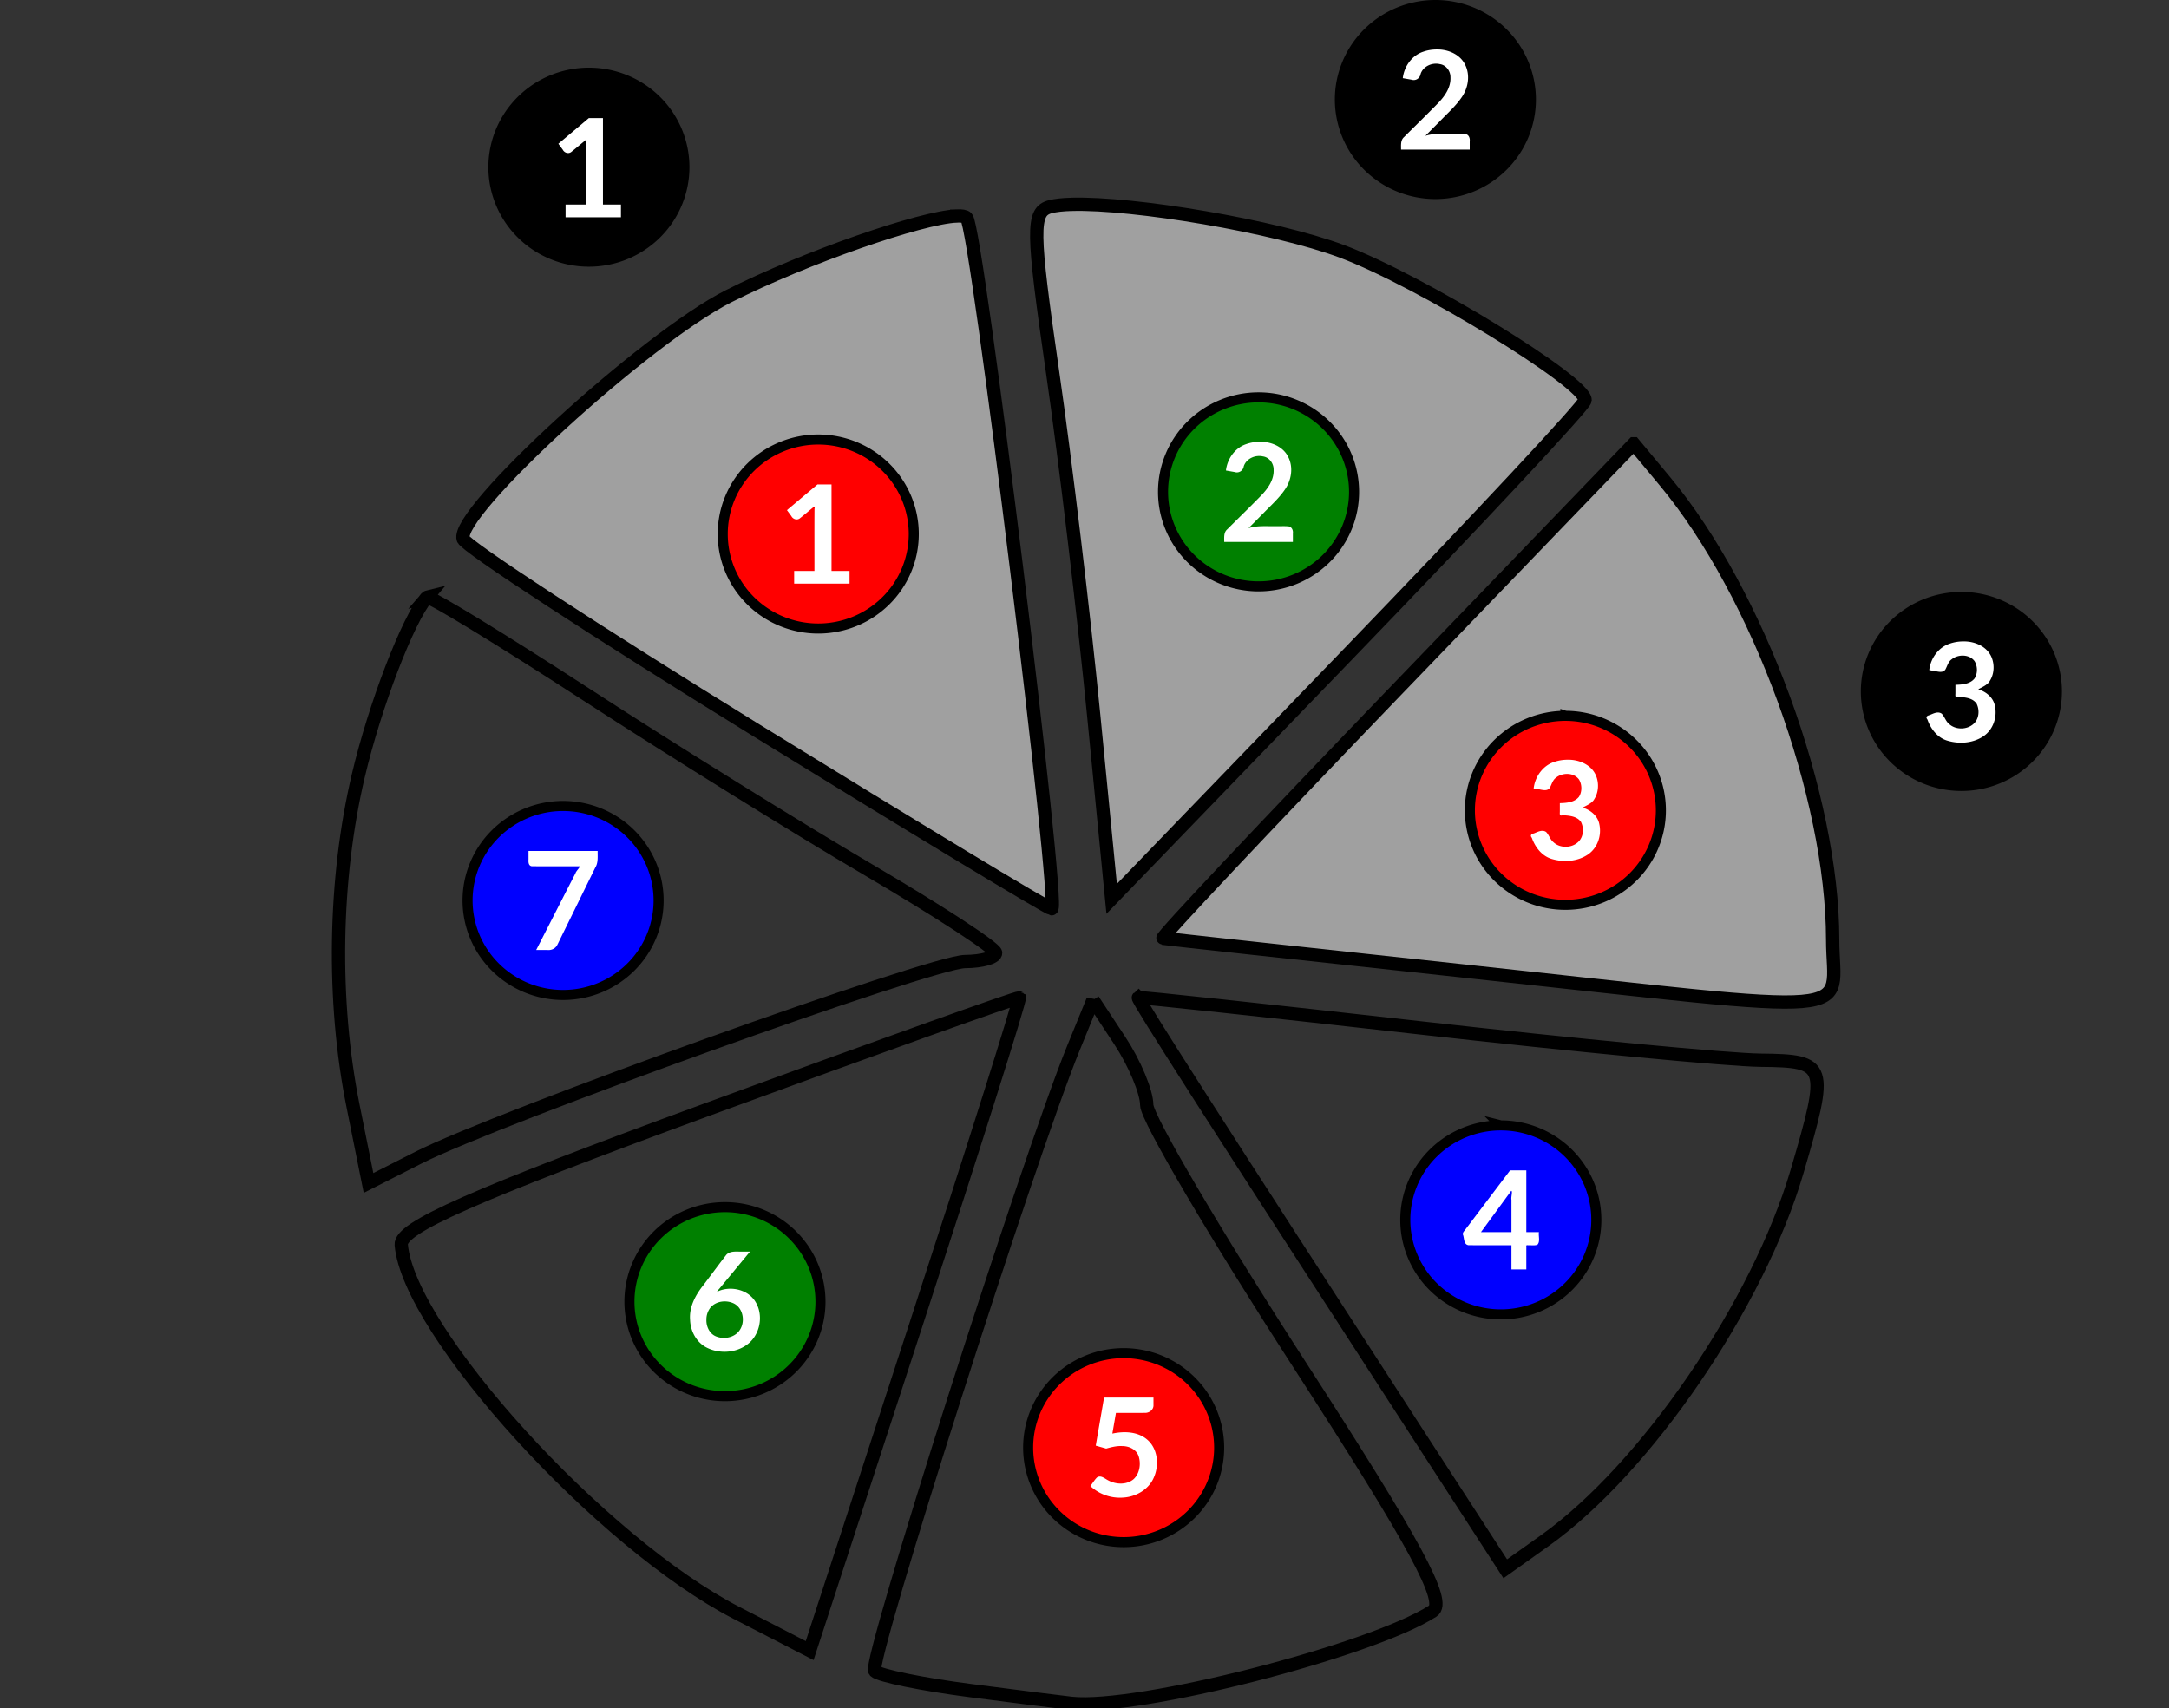 <svg xmlns="http://www.w3.org/2000/svg" width="215.986" height="170.144" viewBox="0 0 57.146 45.017"><rect x="0" y="0" width="57.146" height="45.017" fill="#333333" stroke="none"/><path d="M106.547 20.318c-.88.025-1.6.101-2.113.235-1.862.483-1.838 2.247.22 16.484 1.268 8.769 3.108 24.133 4.088 34.143l1.781 18.2 23.502-24.337c12.926-13.385 23.53-24.746 23.567-25.246.126-1.76-16.427-11.898-24.16-14.797-6.713-2.517-20.73-4.853-26.885-4.682zm-11.432 1.157c-3.52.149-14.974 4.093-22.672 7.978-8.26 4.169-27.275 21.568-26.388 24.147.253.738 13.349 9.286 29.1 18.996 15.75 9.71 28.98 17.705 29.402 17.77.916.138-7.429-67.687-8.453-68.712-.145-.145-.486-.2-.989-.18zm67.317 22.656L138.797 68.67c-12.999 13.497-23.43 24.58-23.182 24.629.248.049 13.644 1.507 29.77 3.242 40.912 4.401 36.82 4.748 36.82-3.113 0-14.18-7.404-34.422-16.662-45.555l-3.111-3.742z" style="opacity:1;vector-effect:none;fill:#a0a0a0;fill-opacity:1;fill-rule:nonzero;stroke:#000;stroke-width:1.323;stroke-linecap:square;stroke-linejoin:miter;stroke-miterlimit:4;stroke-dasharray:none;stroke-dashoffset:0;stroke-opacity:1" transform="scale(.265)"/><path d="M42.434 59.395c-1.882 2.208-5.165 10.759-6.807 17.724-2.428 10.3-2.623 22.411-.527 32.848l1.54 7.666 4.938-2.508c7.95-4.035 51.018-19.489 54.373-19.51 1.688-.01 3.053-.402 3.035-.87-.018-.47-5.695-4.175-12.615-8.235s-19.56-11.912-28.088-17.45c-8.528-5.537-15.66-9.888-15.85-9.665zm70.742 39.812c-.152.13 7.906 12.71 27.865 43.504l8.613 13.287 3.91-2.783c10.057-7.16 21.222-23.497 25.104-36.729 3.127-10.658 3.017-10.994-3.623-11.06-3.188-.032-18.376-1.475-33.752-3.207-15.376-1.732-28.029-3.088-28.117-3.012zm-11.846.027c-.146-.103-14.073 4.88-30.95 11.07-23.491 8.619-30.637 11.777-30.487 13.48.76 8.672 19.89 29.675 33.34 36.605l7.265 3.744 10.549-32.356c5.802-17.795 10.429-32.44 10.283-32.543zm7.34.207-1.928 4.725c-4.496 11.02-20.516 61.256-19.771 62 .447.447 4.723 1.32 9.5 1.94 4.777.619 9.299 1.19 10.049 1.27 6.592.706 29.747-5.205 35.927-9.17 1.407-.903-1.698-6.642-13.297-24.581-8.322-12.871-15.135-24.46-15.14-25.75-.005-1.29-1.208-4.167-2.674-6.39l-2.666-4.044z" style="opacity:1;vector-effect:none;fill:none;fill-opacity:1;fill-rule:nonzero;stroke:#000;stroke-width:1.323;stroke-linecap:square;stroke-linejoin:miter;stroke-miterlimit:4;stroke-dasharray:none;stroke-dashoffset:0;stroke-opacity:1" transform="scale(.265)"/><path d="M81.352 43.705a9.496 9.397 0 0 0-9.497 9.399 9.496 9.397 0 0 0 9.497 9.396 9.496 9.397 0 0 0 9.496-9.396 9.496 9.397 0 0 0-9.496-9.399zm74.28 27.477a9.496 9.397 0 0 0-9.495 9.396 9.496 9.397 0 0 0 9.496 9.397 9.496 9.397 0 0 0 9.494-9.397 9.496 9.397 0 0 0-9.494-9.396zm-43.92 63.373a9.496 9.397 0 0 0-9.493 9.396 9.496 9.397 0 0 0 9.494 9.397 9.496 9.397 0 0 0 9.496-9.397 9.496 9.397 0 0 0-9.496-9.396z" style="opacity:1;vector-effect:none;fill:red;fill-opacity:1;fill-rule:nonzero;stroke:#000;stroke-width:1;stroke-linecap:square;stroke-linejoin:miter;stroke-miterlimit:4;stroke-dasharray:none;stroke-dashoffset:0;stroke-opacity:1" transform="scale(.265)"/><path d="M125.127 39.514a9.496 9.397 0 0 0-9.496 9.396 9.496 9.397 0 0 0 9.496 9.397 9.496 9.397 0 0 0 9.496-9.397 9.496 9.397 0 0 0-9.496-9.396zm-53.05 80.523a9.496 9.397 0 0 0-9.497 9.399 9.496 9.397 0 0 0 9.496 9.396 9.496 9.397 0 0 0 9.496-9.396 9.496 9.397 0 0 0-9.496-9.399z" style="opacity:1;vector-effect:none;fill:green;fill-opacity:1;fill-rule:nonzero;stroke:#000;stroke-width:1;stroke-linecap:square;stroke-linejoin:miter;stroke-miterlimit:4;stroke-dasharray:none;stroke-dashoffset:0;stroke-opacity:1" transform="scale(.265)"/><path d="M55.982 80.145a9.496 9.397 0 0 0-9.496 9.396 9.496 9.397 0 0 0 9.496 9.397 9.496 9.397 0 0 0 9.497-9.397 9.496 9.397 0 0 0-9.497-9.396zm93.23 31.763a9.496 9.397 0 0 0-9.495 9.397 9.496 9.397 0 0 0 9.496 9.396 9.496 9.397 0 0 0 9.496-9.396 9.496 9.397 0 0 0-9.496-9.397z" style="opacity:1;vector-effect:none;fill:#00f;fill-opacity:1;fill-rule:nonzero;stroke:#000;stroke-width:1;stroke-linecap:square;stroke-linejoin:miter;stroke-miterlimit:4;stroke-dasharray:none;stroke-dashoffset:0;stroke-opacity:1" transform="scale(.265)"/><path d="M142.709.5a9.496 9.397 0 0 0-9.496 9.396 9.496 9.397 0 0 0 9.496 9.397 9.496 9.397 0 0 0 9.494-9.397A9.496 9.397 0 0 0 142.71.5zM58.551 7.227a9.496 9.397 0 0 0-9.496 9.396 9.496 9.397 0 0 0 9.496 9.397 9.496 9.397 0 0 0 9.494-9.397 9.496 9.397 0 0 0-9.494-9.396zM195.004 59.36a9.496 9.397 0 0 0-9.496 9.397 9.496 9.397 0 0 0 9.496 9.396 9.496 9.397 0 0 0 9.496-9.396 9.496 9.397 0 0 0-9.496-9.397z" style="opacity:1;vector-effect:none;fill:#000;fill-opacity:1;fill-rule:nonzero;stroke:#000;stroke-width:1;stroke-linecap:square;stroke-linejoin:miter;stroke-miterlimit:4;stroke-dasharray:none;stroke-dashoffset:0;stroke-opacity:1" transform="scale(.265)"/><path d="M142.86 4.918c-.47 0-.938.071-1.38.23-1.122.374-1.881 1.472-2.013 2.623l.87.153c.423.142.843-.148.903-.578.258-.766 1.149-1.151 1.908-.973.631.09 1.073.698 1.059 1.318.05 1.005-.566 1.871-1.23 2.561-1.11 1.14-2.255 2.246-3.38 3.371-.367.314-.298.82-.302 1.252h6.826v-.838c.039-.295-.085-.64-.408-.707-.42-.046-.846-.01-1.27-.021-.913.02-1.846-.086-2.732.197l1.502-1.514c.726-.752 1.52-1.454 2.111-2.322.647-.923.862-2.194.346-3.225-.498-1.044-1.701-1.549-2.81-1.527zM58.548 11.74l-3.035 2.553c.146.2.294.399.441.598.148.292.536.433.818.236.446-.35.876-.722 1.315-1.08.164-.176.223-.143.168.123-.018 2.057-.003 4.115-.008 6.172H56.23v1.26h5.506v-1.26h-1.789V11.74H58.55zm66.728 32.192c-.468-.001-.937.071-1.379.23-1.122.374-1.881 1.471-2.013 2.623l.87.153c.423.141.843-.148.903-.579.258-.765 1.15-1.152 1.91-.974.631.09 1.07.7 1.057 1.32.05 1.005-.566 1.87-1.23 2.56-1.11 1.14-2.255 2.245-3.38 3.37-.368.313-.298.822-.302 1.254h6.828v-.838c.039-.295-.087-.641-.41-.707-.42-.046-.846-.011-1.27-.022-.913.02-1.846-.085-2.732.198l1.502-1.514c.726-.753 1.519-1.454 2.111-2.322.647-.923.862-2.194.346-3.225-.498-1.045-1.701-1.549-2.81-1.527zm-44.002 4.24-3.035 2.555.44.597c.148.293.538.431.82.235.445-.35.875-.72 1.314-1.079.165-.175.222-.145.166.122-.017 2.057-.002 4.114-.007 6.171h-2.016v1.26h5.506v-1.26h-1.791v-8.601h-1.397zm113.928 15.607c-.468 0-.94.074-1.38.233-1.123.374-1.88 1.469-2.012 2.62l.46.083c.377.052.863.239 1.137-.127.197-.348.28-.781.631-1.025.647-.526 1.779-.52 2.285.195.301.507.307 1.208-.01 1.709-.45.562-1.236.613-1.902.63v.81c.003.218-.076.514.272.394.642.032 1.418.087 1.826.658.326.64.26 1.524-.295 2.021-.653.599-1.79.617-2.44 0-.334-.27-.437-.718-.728-1.015-.382-.261-.815-.014-1.188.135-.246.07-.451.165-.23.445.323.914.968 1.778 1.922 2.086 1.196.376 2.596.29 3.652-.426.956-.642 1.38-1.89 1.139-2.998-.151-.836-.875-1.43-1.658-1.662.23-.153.929-.41 1.15-.842.445-.697.486-1.632.156-2.385-.466-1.06-1.685-1.561-2.787-1.539zm-39.33 11.766c-.468-.001-.937.071-1.379.23-1.122.374-1.882 1.471-2.014 2.623l.461.08c.377.052.863.24 1.137-.126.197-.348.28-.781.631-1.026.647-.525 1.779-.518 2.285.197.301.508.307 1.207-.01 1.707-.45.562-1.236.615-1.902.633v.809c.003.219-.074.514.273.394.642.033 1.417.088 1.825.659.326.64.26 1.524-.295 2.021-.653.598-1.79.617-2.44 0-.334-.27-.437-.718-.728-1.016-.382-.26-.815-.015-1.188.133-.247.071-.451.168-.23.448.323.914.97 1.776 1.924 2.084 1.195.375 2.594.292 3.65-.424.956-.643 1.38-1.89 1.139-2.998-.151-.837-.875-1.433-1.658-1.664.23-.153.929-.408 1.15-.84.445-.697.486-1.633.156-2.385-.466-1.06-1.685-1.561-2.787-1.54zM52.545 84.617v.85c-.015.26-.008.61.316.67 1.586.016 3.173 0 4.76.006.079.093-.34.456-.402.683-1.31 2.543-2.606 5.093-3.91 7.639h1.11c.402.046.812-.144.993-.514 1.26-2.557 2.512-5.117 3.77-7.676.313-.501.225-1.098.238-1.658h-6.875zm97.594 31.76-4.414 5.836c-.125.195-.387.373-.25.635.101.342.06.895.513.972 1.427.015 2.854.004 4.282.008v2.404h1.478v-2.082c.024-.13-.082-.389.139-.322.319-.021.653.053.959-.05.308-.32.09-.851.156-1.258h-1.254v-6.143h-1.61zm.105 2.041c.176.005-.038.64.026.88v3.222h-3.03c1-1.368 2.003-2.735 3.004-4.102zm-76.486 6.039c-.525.018-1.136-.102-1.545.314-.773.997-1.519 2.015-2.281 3.02-.776.974-1.429 2.162-1.323 3.45.035 1.134.645 2.277 1.69 2.782 1.246.613 2.848.517 3.974-.314 1.284-.93 1.667-2.865.86-4.22-.71-1.224-2.374-1.63-3.647-1.128-.426.246.016-.176.13-.33.983-1.192 1.968-2.382 2.952-3.574h-.81zm-1.559 4.959c.227.015.449.066.655.152.963.383 1.246 1.675.785 2.537-.434.854-1.549 1.127-2.403.803-.688-.247-1.033-.999-1.004-1.695-.002-.33.08-.659.243-.945.335-.621 1.044-.898 1.724-.852zm37.567 9.557-.827 4.78 1.038.294c.509-.143 1.049-.28 1.59-.25.67-.005 1.4.32 1.632.992.25.768.117 1.72-.488 2.291-.697.596-1.762.546-2.533.125-.339-.164-.725-.553-1.114-.289-.256.253-.437.573-.66.855a4.303 4.303 0 0 0 3.213 1.149c1.308-.057 2.629-.81 3.125-2.06.517-1.219.357-2.825-.695-3.715-.948-.804-2.295-.839-3.455-.59l.357-2.057c.955-.002 1.91.004 2.864-.004.452.023.907-.324.867-.806v-.715h-4.914z" style="opacity:1;vector-effect:none;fill:#fff;fill-opacity:1;fill-rule:nonzero;stroke:none;stroke-width:.047;stroke-linecap:square;stroke-linejoin:miter;stroke-miterlimit:4;stroke-dasharray:none;stroke-dashoffset:0;stroke-opacity:1" transform="scale(.265)"/></svg>